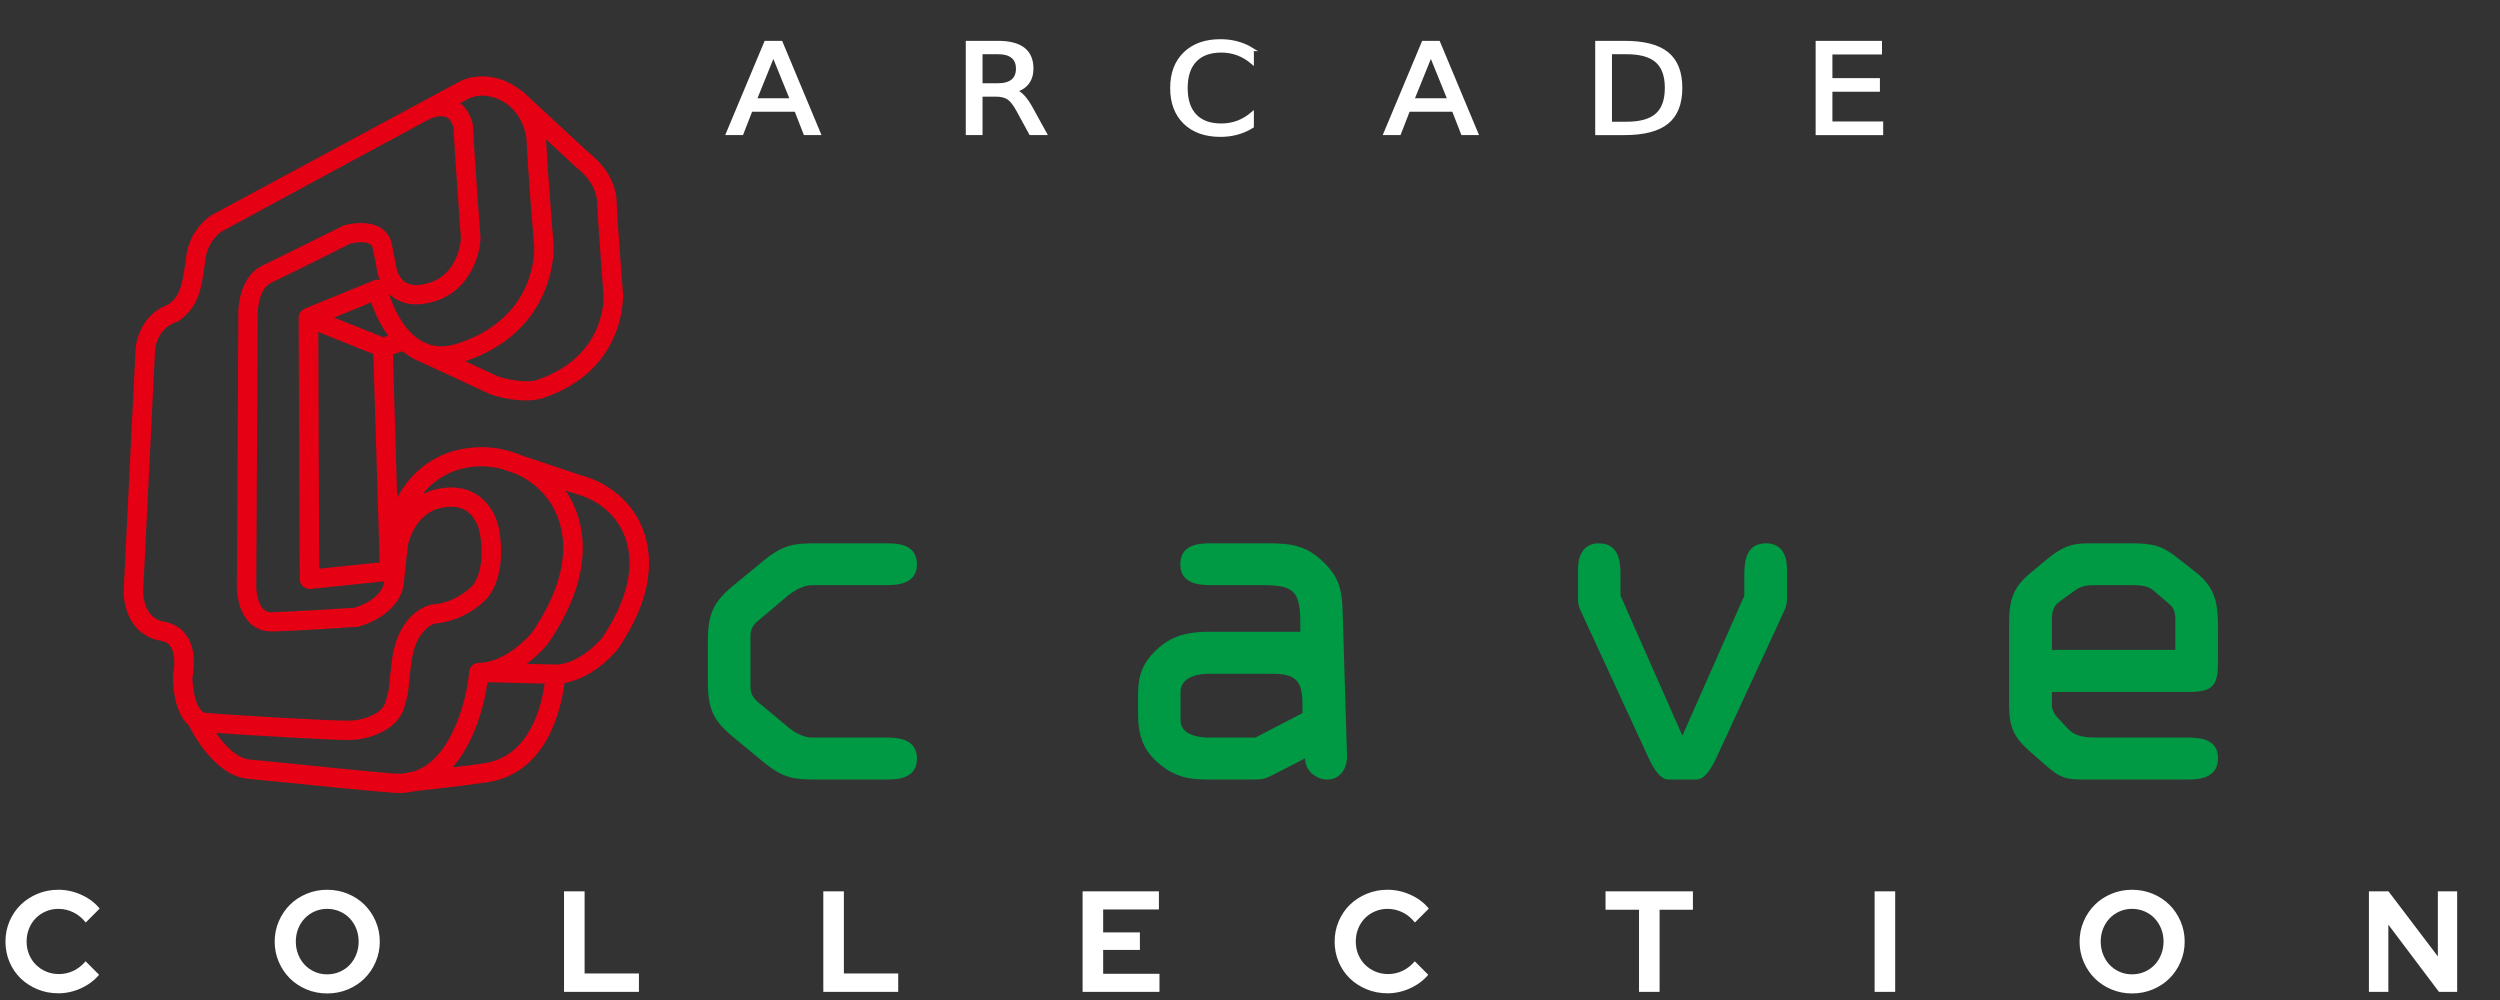 <?xml version="1.0" encoding="UTF-8" standalone="no"?>
<svg
   xmlns:dc="http://purl.org/dc/elements/1.1/"
   xmlns:cc="http://creativecommons.org/ns#"
   xmlns:rdf="http://www.w3.org/1999/02/22-rdf-syntax-ns#"
   xmlns:svg="http://www.w3.org/2000/svg"
   xmlns="http://www.w3.org/2000/svg"
   xmlns:sodipodi="http://sodipodi.sourceforge.net/DTD/sodipodi-0.dtd"
   xmlns:inkscape="http://www.inkscape.org/namespaces/inkscape"
   width="500"
   height="200"
   viewBox="0 0 500 200"
   version="1.1"
   id="svg267"
   sodipodi:docname="cave.svg"
   style="fill:none"
   inkscape:version="0.92.5 (2060ec1f9f, 2020-04-08)">
  <rect x="0" y="0" width="500" height="200" fill="#333333" stroke="none"/>
  <defs
     id="defs271">
    <clipPath
       id="a">
      <path
         style="clip-rule:evenodd"
         inkscape:connector-curvature="0"
         d="m 187.087,42.52 h 62.362 v 62.362 h -62.362 z"
         id="path2" />
    </clipPath>
    <clipPath
       id="b">
      <path
         inkscape:connector-curvature="0"
         d="m -948.174,452.103 h 141.731 v 158.165 h -141.731 z"
         id="path5" />
    </clipPath>
    <clipPath
       id="c">
      <path
         inkscape:connector-curvature="0"
         d="m -948.174,452.103 h 141.731 v 158.165 h -141.731 z"
         id="path8" />
    </clipPath>
  </defs>
  <sodipodi:namedview
     pagecolor="#ffffff"
     bordercolor="#666666"
     borderopacity="1"
     objecttolerance="10"
     gridtolerance="10"
     guidetolerance="10"
     inkscape:pageopacity="0"
     inkscape:pageshadow="2"
     inkscape:window-width="1366"
     inkscape:window-height="739"
     id="namedview269"
     showgrid="false"
     inkscape:pagecheckerboard="true"
     inkscape:zoom="3.0827585"
     inkscape:cx="163.85024"
     inkscape:cy="51.311652"
     inkscape:window-x="0"
     inkscape:window-y="0"
     inkscape:window-maximized="1"
     inkscape:current-layer="svg267"
     inkscape:snap-others="false"
     inkscape:object-nodes="false"
     inkscape:snap-nodes="false" />
  <g
     id="g48"
     transform="matrix(0.936,0,0,0.936,62.598,-104.737)">
    <path
       d="m 98.369,123.564 -3.912,9.676 h 7.838 z m -1.627,-2.592 h 3.269 l 8.123,19.444 h -2.998 l -1.942,-4.988 h -9.608 l -1.942,4.988 h -3.041 z"
       style="font-style:normal;font-weight:normal;font-size:40px;line-height:125%;font-family:sans-serif;letter-spacing:0px;word-spacing:0px;fill:#ffffff;fill-opacity:1;stroke:#ffffff;stroke-width:0.698;stroke-linecap:butt;stroke-linejoin:miter;stroke-miterlimit:4;stroke-dasharray:none;stroke-opacity:1"
       id="path36"
       inkscape:connector-curvature="0" />
    <path
       d="m 149.941,131.3 q 0.928,0.287 1.799,1.224 0.885,0.938 1.77,2.579 l 2.927,5.313 h -3.098 l -2.727,-4.988 q -1.056,-1.953 -2.056,-2.592 -0.985,-0.638 -2.698,-0.638 h -3.141 v 8.218 h -2.884 v -19.444 h 6.51 q 3.655,0 5.454,1.393 1.799,1.393 1.799,4.207 0,1.836 -0.942,3.047 -0.928,1.211 -2.712,1.68 z m -7.224,-8.166 v 6.902 h 3.626 q 2.084,0 3.141,-0.873 1.071,-0.886 1.071,-2.592 0,-1.706 -1.071,-2.566 -1.056,-0.873 -3.141,-0.873 z"
       style="font-style:normal;font-weight:normal;font-size:40px;line-height:125%;font-family:sans-serif;letter-spacing:0px;word-spacing:0px;fill:#ffffff;fill-opacity:1;stroke:#ffffff;stroke-width:0.698;stroke-linecap:butt;stroke-linejoin:miter;stroke-miterlimit:4;stroke-dasharray:none;stroke-opacity:1"
       id="path38"
       inkscape:connector-curvature="0" />
    <path
       d="m 200.697,122.471 v 2.774 q -1.456,-1.237 -3.112,-1.849 -1.642,-0.612 -3.498,-0.612 -3.655,0 -5.596,2.045 -1.942,2.032 -1.942,5.886 0,3.842 1.942,5.886 1.942,2.032 5.596,2.032 1.856,0 3.498,-0.612 1.656,-0.612 3.112,-1.849 v 2.748 q -1.513,0.938 -3.212,1.407 -1.685,0.469 -3.569,0.469 -4.84,0 -7.624,-2.696 -2.784,-2.709 -2.784,-7.384 0,-4.688 2.784,-7.384 2.784,-2.709 7.624,-2.709 1.913,0 3.598,0.469 1.699,0.456 3.184,1.38 z"
       style="font-style:normal;font-weight:normal;font-size:40px;line-height:125%;font-family:sans-serif;letter-spacing:0px;word-spacing:0px;fill:#ffffff;fill-opacity:1;stroke:#ffffff;stroke-width:0.698;stroke-linecap:butt;stroke-linejoin:miter;stroke-miterlimit:4;stroke-dasharray:none;stroke-opacity:1"
       id="path40-3"
       inkscape:connector-curvature="0" />
    <path
       d="m 238.863,123.564 -3.912,9.676 h 7.838 z m -1.627,-2.592 h 3.269 l 8.123,19.444 h -2.998 l -1.942,-4.988 h -9.608 l -1.942,4.988 h -3.041 z"
       style="font-style:normal;font-weight:normal;font-size:40px;line-height:125%;font-family:sans-serif;letter-spacing:0px;word-spacing:0px;fill:#ffffff;fill-opacity:1;stroke:#ffffff;stroke-width:0.698;stroke-linecap:butt;stroke-linejoin:miter;stroke-miterlimit:4;stroke-dasharray:none;stroke-opacity:1"
       id="path42"
       inkscape:connector-curvature="0" />
    <path
       d="m 277.211,123.135 v 15.12 h 3.483 q 4.411,0 6.453,-1.823 2.056,-1.823 2.056,-5.756 0,-3.907 -2.056,-5.717 -2.042,-1.823 -6.453,-1.823 z m -2.884,-2.162 h 5.925 q 6.196,0 9.094,2.357 2.898,2.344 2.898,7.345 0,5.027 -2.912,7.384 -2.912,2.357 -9.08,2.357 h -5.925 z"
       style="font-style:normal;font-weight:normal;font-size:40px;line-height:125%;font-family:sans-serif;letter-spacing:0px;word-spacing:0px;fill:#ffffff;fill-opacity:1;stroke:#ffffff;stroke-width:0.698;stroke-linecap:butt;stroke-linejoin:miter;stroke-miterlimit:4;stroke-dasharray:none;stroke-opacity:1"
       id="path44"
       inkscape:connector-curvature="0" />
    <path
       d="m 321.429,120.973 h 13.477 v 2.214 h -10.593 v 5.756 h 10.15 v 2.214 h -10.15 v 7.046 h 10.85 v 2.214 h -13.734 z"
       style="font-style:normal;font-weight:normal;font-size:40px;line-height:125%;font-family:sans-serif;letter-spacing:0px;word-spacing:0px;fill:#ffffff;fill-opacity:1;stroke:#ffffff;stroke-width:0.698;stroke-linecap:butt;stroke-linejoin:miter;stroke-miterlimit:4;stroke-dasharray:none;stroke-opacity:1"
       id="path46"
       inkscape:connector-curvature="0" />
  </g>
  <g
     id="g19"
     style="fill:#009944"
     transform="matrix(2.131,0,0,2.101,2162.132,-1126.262)">
    <path
       id="path11"
       d="m -948.174,597.086 c 0,-2.466 0.45,-3.67 2.373,-5.271 l 2.952,-2.463 c 1.894,-1.535 2.858,-1.572 5.185,-1.572 h 6.349 c 1.333,0 2.763,0.285 2.763,2.013 0,1.727 -1.589,1.969 -2.763,1.969 h -7.058 c -0.792,0 -1.585,0.432 -2.304,1.004 l -2.415,2.076 c -0.628,0.492 -1.081,0.901 -1.081,1.694 v 4.966 c 0,0.785 0.453,1.221 1.081,1.705 l 2.415,2.047 c 0.719,0.59 1.512,1.016 2.304,1.016 h 7.058 c 1.174,0 2.763,0.238 2.763,1.982 0,1.737 -1.43,2.016 -2.763,2.016 h -6.349 c -2.327,0 -3.291,-0.039 -5.185,-1.574 l -2.952,-2.475 c -1.923,-1.588 -2.373,-2.783 -2.373,-5.256 z"
       inkscape:connector-curvature="0" />
    <path
       id="path13"
       d="m -901.127,600.2 c -1.077,0 -2.685,0.295 -2.685,1.761 v 2.67 c 0,1.36 1.634,1.639 2.611,1.639 h 4.41 l 4.423,-2.326 v -0.852 c 0,-2.221 -0.626,-2.892 -2.831,-2.892 z m 0.044,-8.438 c -1.165,0 -2.75,-0.242 -2.75,-1.969 0,-1.728 1.405,-2.013 2.75,-2.013 h 5.498 c 2.096,0 3.595,0.195 5.185,1.785 1.545,1.539 1.744,2.746 1.803,4.76 l 0.408,13.611 c 0.039,1.168 -0.54,2.332 -1.867,2.332 -1.044,0 -2.098,-0.887 -2.068,-2.016 l -2.735,1.426 c -1.139,0.59 -1.178,0.59 -2.472,0.59 h -3.842 c -1.789,0 -3.086,-0.213 -4.541,-1.416 -1.673,-1.377 -2.084,-2.834 -2.084,-4.93 v -1.748 c 0,-1.924 0.468,-3.131 1.952,-4.467 1.399,-1.218 2.924,-1.507 4.673,-1.507 h 8.6 v -0.914 c 0,-3 -0.666,-3.524 -3.551,-3.524 z"
       inkscape:connector-curvature="0" />
    <path
       id="path15"
       d="m -850.899,592.766 v -2.021 c 0,-1.424 0.25,-2.965 2.039,-2.965 1.43,0 1.964,1.121 1.964,2.414 v 2.834 c 0,0.666 -0.168,1.009 -0.466,1.633 l -5.967,13.109 c -0.381,0.828 -1.078,2.498 -2.094,2.498 h -2.58 c -1.002,0 -1.715,-1.67 -2.081,-2.498 l -5.965,-13.109 c -0.311,-0.624 -0.457,-0.967 -0.457,-1.633 v -2.834 c 0,-1.293 0.545,-2.414 1.936,-2.414 1.805,0 2.051,1.541 2.051,2.965 v 2.021 l 5.809,13.322 z"
       inkscape:connector-curvature="0" />
    <path
       id="path17"
       d="m -822.032,597.922 h 11.585 v -2.449 c 0,-0.738 0.044,-1.346 -0.499,-1.853 l -1.537,-1.334 c -0.502,-0.471 -1.286,-0.524 -1.924,-0.524 h -3.397 c -0.736,0 -1.36,0 -2.023,0.473 l -1.392,1.017 c -0.483,0.368 -0.813,0.67 -0.813,1.826 z m 3.315,12.346 c -1.654,0 -2.326,0 -3.58,-1.088 l -1.707,-1.5 c -1.582,-1.41 -2.046,-2.336 -2.046,-4.498 v -7.734 c 0,-2.123 0.287,-3.391 1.949,-4.795 l 1.424,-1.203 c 1.893,-1.633 2.809,-1.67 4.443,-1.67 h 3.651 c 1.969,0 2.898,0.195 4.425,1.457 l 1.628,1.297 c 1.851,1.447 2.087,3.003 2.087,5.209 v 3.228 c 0,2.272 -0.371,2.957 -2.756,2.957 h -12.833 v 1.336 c 0,0.379 0.272,0.859 0.579,1.164 l 1.006,1.08 c 0.547,0.58 1.326,0.762 2.643,0.762 h 8.605 c 1.356,0 2.756,0.289 2.756,1.982 0,1.768 -1.574,2.016 -2.756,2.016 z"
       inkscape:connector-curvature="0" />
  </g>
  <path
     id="path21"
     d="m 120.371,127.646 c -4.803,5.4 -9.004,5.269 -9.179,5.262 l -0.018,0.007 c -0.015,0 -0.035,-0.007 -0.035,-0.007 l -5.826,-0.13 c 1.316,-0.983 2.692,-2.229 4.086,-3.785 0.038,-0.059 0.091,-0.128 0.146,-0.186 10.414,-15.144 6.958,-25.339 3.971,-30.078 -0.144,-0.226 -0.306,-0.445 -0.47,-0.643 l 2.208,0.721 c 4.582,1.225 8.199,4.411 9.734,8.556 1.491,3.962 1.882,10.725 -4.617,20.283 m -23.472,24.996 c -1.87,0.286 -4.149,0.591 -6.383,0.837 4.564,-5.204 6.457,-13.038 6.979,-17.041 l 11.444,0.286 c -0.601,4.37 -2.961,14.54 -12.041,15.919 m -17.917,2.084 c -4.552,-0.354 -16.564,-1.554 -23.721,-2.3 l -5.351,-0.522 c -2.545,-0.226 -5.014,-2.882 -6.729,-5.329 7.05,0.521 23.565,1.463 26.819,1.426 4.485,-0.139 9.648,-2.349 10.809,-6.402 0.769,-2.624 0.816,-2.968 0.943,-4.485 0.085,-0.817 0.175,-2.084 0.523,-4.68 0.869,-6.325 4.118,-7.561 4.68,-7.727 1.201,-0.071 6.18,-0.642 10.473,-5.035 0.048,-0.071 0.085,-0.138 0.153,-0.197 4.009,-5.204 2.268,-13.335 2.221,-13.688 -0.019,-0.059 -0.693,-4.337 -4.197,-6.707 -2.204,-1.524 -4.919,-1.94 -8.08,-1.3 -1.098,0.227 -2.112,0.611 -3,1.051 2.375,-2.996 5.634,-4.856 9.478,-5.415 2.324,-0.316 4.606,-0.119 6.787,0.492 0.161,0.077 0.301,0.156 0.475,0.204 l 2.007,0.682 c 2.811,1.258 5.279,3.343 6.927,5.946 2.495,3.943 5.278,12.499 -3.827,25.815 -5.085,5.74 -9.6,6.005 -10.379,6.026 l -0.179,-0.022 c -0.112,0 -0.181,0.032 -0.288,0.032 -0.016,0 -0.03,0 -0.048,0.019 -0.758,0.118 -1.402,0.677 -1.598,1.404 0,0 0,0.02 -0.015,0.03 0,0.078 -0.019,0.15 -0.019,0.218 -0.018,0.066 -0.018,0.106 -0.018,0.156 -0.119,2.321 -1.789,12.774 -7.485,17.778 -1.243,1.12 -2.578,1.837 -4.069,2.222 -0.315,0.029 -0.471,0.029 -0.511,0.056 -0.229,0.031 -0.404,0.083 -0.583,0.169 -0.727,0.091 -1.438,0.11 -2.199,0.079 M 32.774,124.321 c -4.197,-0.695 -4.148,-5.827 -4.148,-6.018 0,0.038 2.375,-47.982 2.375,-47.982 0,-0.239 0.166,-4.585 4.351,-5.942 0.206,-0.066 0.402,-0.146 0.576,-0.316 3.566,-2.716 4.274,-5.475 5.087,-11.611 0.307,-4.142 3.132,-6.051 3.244,-6.11 13.852,-7.52 40.519,-21.953 41.471,-22.436 0.998,-0.494 2.531,-0.934 3.564,-0.462 0.622,0.295 1.098,0.985 1.394,2.014 0.256,5.36 1.392,20.563 1.497,22.217 -0.035,0.756 -0.621,7.481 -6.838,9.035 -1.876,0.493 -3.367,0.391 -4.361,-0.316 -1.548,-1.049 -1.769,-3.233 -1.769,-3.244 -0.013,-0.088 -0.013,-0.138 -0.041,-0.204 l -0.806,-4.083 c -0.284,-1.438 -1.097,-2.606 -2.322,-3.336 -2.717,-1.639 -6.668,-0.618 -7.124,-0.509 -0.128,0.041 -0.229,0.086 -0.336,0.146 -0.127,0.05 -11.465,5.716 -16.011,7.898 -5.42,2.584 -4.933,10.266 -4.913,10.588 0,-0.127 -0.298,53.708 -0.298,53.708 0,0.505 0.068,4.771 2.638,7.278 1.165,1.113 2.724,1.701 4.445,1.653 5.257,-0.119 16.513,-0.907 16.979,-0.924 0.14,-0.022 0.242,-0.029 0.362,-0.049 0.338,-0.109 8.434,-2.272 9.021,-9.019 0.332,-3.626 0.801,-7.399 0.816,-7.43 0.021,-0.149 1.296,-6.187 6.674,-7.319 2.094,-0.413 3.782,-0.206 5.032,0.67 2.13,1.453 2.613,4.261 2.613,4.28 0.029,0.196 1.431,6.793 -1.402,10.588 -3.639,3.65 -7.711,3.767 -7.88,3.767 -0.11,0 -0.219,0.028 -0.316,0.048 -0.276,0.056 -6.623,1.247 -7.94,11.024 -0.347,2.693 -0.469,4.013 -0.539,4.879 -0.107,1.258 -0.107,1.336 -0.822,3.746 -0.578,2.062 -4.16,3.527 -7.155,3.577 -3.417,0.078 -23.841,-1.111 -28.736,-1.561 -1.911,-0.19 -2.674,-4.681 -2.674,-7.152 0.234,-1.119 0.913,-5.257 -1.132,-8.248 -1.03,-1.523 -2.618,-2.496 -4.573,-2.843 M 99.988,19.984 c 1.618,0.747 4.426,2.771 5.288,7.502 0.357,7.426 1.542,21.788 1.559,21.908 0.024,0.541 0.585,14.129 -15.292,19.304 -2.161,0.715 -4.112,0.747 -5.88,0.136 -0.464,-0.226 -0.744,-0.354 -0.744,-0.354 -0.111,-0.058 -0.197,-0.079 -0.321,-0.118 -0.05,-0.019 -0.107,-0.049 -0.161,-0.071 -3.857,-2.132 -5.871,-7.127 -6.661,-9.537 0.281,0.268 0.593,0.521 0.93,0.766 2.01,1.408 4.566,1.723 7.617,0.917 7.458,-1.908 9.649,-9.157 9.772,-12.735 v -0.166 c -0.016,-0.197 -1.27,-17.247 -1.525,-22.491 0,-0.144 -0.013,-0.274 -0.049,-0.38 -0.571,-2.085 -1.526,-3.296 -2.496,-4.043 l 1.721,-0.912 c 1.676,-0.849 4.137,-0.79 6.242,0.275 M 119.374,39.775 c 0.324,6.589 1.334,19.139 1.334,19.256 0.038,0.461 0.51,12.38 -13.446,17.002 -2.072,0.689 -6.931,-0.317 -8.097,-0.943 -0.034,-0.02 -2.959,-1.359 -6.123,-2.843 18.504,-6.215 17.69,-22.957 17.69,-23.107 -0.015,-0.199 -1.134,-13.767 -1.526,-21.25 l 5.817,5.376 c 1.929,1.615 3.785,3.358 4.351,6.511 m -55.533,73.958 -0.181,-47.335 10.999,4.405 1.28,41.68 z M 76.646,67.447 66.817,63.523 74.233,60.479 c 0.618,1.747 1.705,4.312 3.406,6.665 z m -5.7,54.095 c -1.551,0.106 -11.803,0.774 -16.59,0.904 -0.689,0.028 -1.2,-0.16 -1.629,-0.571 -1.206,-1.139 -1.474,-3.677 -1.474,-4.474 l 0.282,-53.855 c 0,-0.216 -0.241,-5.587 2.752,-7.021 4.232,-2.006 14.331,-7.061 15.837,-7.829 0.962,-0.226 2.942,-0.461 3.882,0.118 0.213,0.127 0.424,0.326 0.532,0.807 l 0.797,3.983 c 0.015,0.355 0.18,1.299 0.641,2.41 -0.409,-0.11 -0.863,-0.11 -1.249,0.08 L 60.933,61.735 c -0.139,0.086 -0.302,0.179 -0.447,0.282 -0.034,0.022 -0.052,0.041 -0.085,0.08 -0.122,0.109 -0.226,0.215 -0.337,0.364 v 0.011 c -0.077,0.098 -0.13,0.215 -0.203,0.324 -0.013,0.067 -0.013,0.109 -0.032,0.118 -0.016,0.041 -0.016,0.082 -0.035,0.127 -0.034,0.15 -0.049,0.316 -0.049,0.482 0,0.022 -0.018,0.022 -0.018,0.022 v 0.02 l 0.225,52.298 c 0,0.552 0.239,1.055 0.661,1.438 0.403,0.346 0.936,0.53 1.506,0.485 l 14.754,-1.527 c -0.528,3.481 -5.047,5.016 -5.927,5.282 m 57.683,-15.539 c -1.985,-5.288 -6.541,-9.361 -12.264,-10.887 0.103,0.031 -8.026,-2.694 -11.885,-3.98 -3.408,-1.467 -7.242,-2.057 -11.024,-1.506 -6.161,0.837 -11.087,4.406 -14.018,9.923 l -0.854,-28.672 1.939,-0.63 c 0.62,0.518 1.283,0.97 1.983,1.384 0.517,0.306 1.066,0.526 1.62,0.749 l 13.288,6.167 c 1.876,1.003 7.845,2.192 11.072,1.091 16.885,-5.528 16.133,-20.718 16.118,-20.866 0,-0.178 -1.046,-12.861 -1.332,-19.379 -0.009,-0.061 -0.009,-0.169 -0.028,-0.229 -0.764,-4.238 -3.145,-6.714 -5.615,-8.771 0.046,0.09 -13.061,-12.083 -13.061,-12.083 -0.108,-0.07 -0.209,-0.116 -0.351,-0.19 -0.751,-0.607 -1.584,-1.168 -2.482,-1.6 -3.249,-1.584 -6.996,-1.651 -9.82,-0.216 0,0 -45.479,24.483 -49.656,26.746 -0.286,0.168 -4.681,2.991 -5.101,9.027 -0.806,5.684 -1.335,7.149 -3.422,8.782 -6.433,2.39 -6.641,9.036 -6.641,9.361 0,-0.079 -2.359,47.938 -2.359,47.938 -0.084,3.016 1.326,8.946 7.386,9.976 0.902,0.15 1.545,0.506 1.986,1.162 1.092,1.602 0.744,4.495 0.515,5.463 -0.016,0.134 -0.039,0.277 -0.039,0.39 -0.018,0.876 0,7.165 3.21,9.969 0.548,1.163 5.101,10.017 11.742,10.626 l 5.34,0.524 c 7.174,0.727 19.198,1.948 23.811,2.284 1.515,0.106 2.958,0 4.321,-0.336 2.427,-0.257 9.741,-1.083 14.468,-1.769 12.139,-1.831 14.832,-15.103 15.419,-19.843 2.28,-0.434 6.339,-1.824 10.47,-6.529 0.088,-0.082 0.12,-0.15 0.157,-0.199 7.538,-10.934 6.945,-19.007 5.106,-23.875"
     inkscape:connector-curvature="0"
     style="fill:#e60013;stroke-width:1.209" />
  <path
     d="m 11.675,198.66 c 1.551,0 3.059,-0.335 4.525,-1.005 1.466,-0.67 2.671,-1.57 3.617,-2.7 v 0 l -2.695,-2.7 c -0.7,0.823 -1.503,1.455 -2.411,1.896 -0.908,0.44 -1.882,0.661 -2.922,0.661 -0.927,0 -1.782,-0.167 -2.567,-0.503 -0.785,-0.335 -1.466,-0.79 -2.042,-1.364 -0.577,-0.574 -1.031,-1.259 -1.362,-2.053 -0.331,-0.795 -0.496,-1.651 -0.496,-2.57 0,-0.938 0.161,-1.805 0.482,-2.599 0.321,-0.795 0.766,-1.484 1.333,-2.068 0.567,-0.584 1.243,-1.043 2.028,-1.379 0.785,-0.335 1.622,-0.503 2.511,-0.503 1.059,0 2.061,0.234 3.007,0.704 0.946,0.469 1.768,1.144 2.468,2.025 v 0 l 2.78,-2.786 c -0.927,-1.149 -2.137,-2.063 -3.631,-2.743 -1.494,-0.68 -3.035,-1.02 -4.624,-1.02 -1.475,0 -2.86,0.268 -4.156,0.804 -1.295,0.536 -2.416,1.264 -3.362,2.183 -0.946,0.919 -1.693,2.015 -2.241,3.288 -0.548,1.273 -0.823,2.637 -0.823,4.093 0,1.455 0.269,2.814 0.808,4.078 0.539,1.264 1.281,2.355 2.227,3.274 0.946,0.919 2.066,1.647 3.362,2.183 1.295,0.536 2.69,0.804 4.184,0.804 z m 53.757,0.03 c 1.475,0 2.856,-0.268 4.142,-0.804 1.286,-0.536 2.397,-1.268 3.333,-2.197 0.936,-0.929 1.678,-2.029 2.227,-3.303 0.548,-1.273 0.823,-2.628 0.823,-4.064 0,-1.436 -0.274,-2.791 -0.823,-4.064 -0.548,-1.273 -1.291,-2.374 -2.227,-3.303 -0.936,-0.929 -2.047,-1.661 -3.333,-2.197 -1.286,-0.536 -2.667,-0.804 -4.142,-0.804 -1.456,0 -2.827,0.268 -4.113,0.804 -1.286,0.536 -2.397,1.268 -3.333,2.197 -0.936,0.929 -1.678,2.03 -2.227,3.303 -0.548,1.273 -0.823,2.628 -0.823,4.064 0,1.436 0.274,2.791 0.823,4.064 0.548,1.273 1.291,2.374 2.227,3.303 0.936,0.929 2.047,1.661 3.333,2.197 1.286,0.536 2.657,0.804 4.113,0.804 z m 0,-3.82 c -0.889,0 -1.716,-0.167 -2.482,-0.503 -0.766,-0.335 -1.428,-0.795 -1.986,-1.379 -0.558,-0.584 -0.998,-1.278 -1.319,-2.082 -0.321,-0.804 -0.482,-1.666 -0.482,-2.585 0,-0.938 0.161,-1.805 0.482,-2.599 0.321,-0.795 0.761,-1.484 1.319,-2.068 0.558,-0.584 1.22,-1.043 1.986,-1.379 0.766,-0.335 1.593,-0.503 2.482,-0.503 0.889,0 1.721,0.167 2.496,0.503 0.775,0.335 1.442,0.795 2,1.379 0.558,0.584 0.998,1.273 1.319,2.068 0.321,0.795 0.482,1.661 0.482,2.599 0,0.919 -0.161,1.781 -0.482,2.585 -0.321,0.804 -0.761,1.498 -1.319,2.082 -0.558,0.584 -1.225,1.043 -2,1.379 -0.775,0.335 -1.608,0.503 -2.496,0.503 z m 62.352,3.504 v -3.676 h -10.865 v -16.428 h -4.113 v 20.104 z m 51.856,0 v -3.676 h -10.865 v -16.428 h -4.113 v 20.104 z m 52.253,0 v -3.619 h -11.262 v -4.767 h 7.347 v -3.504 h -7.347 v -4.595 h 11.149 v -3.619 h -15.262 v 20.104 z m 45.615,0.287 c 1.551,0 3.059,-0.335 4.525,-1.005 1.466,-0.67 2.671,-1.57 3.617,-2.7 v 0 l -2.695,-2.7 c -0.7,0.823 -1.503,1.455 -2.411,1.895 -0.908,0.44 -1.882,0.661 -2.922,0.661 -0.927,0 -1.782,-0.167 -2.567,-0.503 -0.785,-0.335 -1.466,-0.79 -2.042,-1.364 -0.577,-0.574 -1.031,-1.259 -1.362,-2.053 -0.331,-0.795 -0.496,-1.651 -0.496,-2.57 0,-0.938 0.161,-1.805 0.482,-2.599 0.321,-0.795 0.766,-1.484 1.333,-2.068 0.567,-0.584 1.243,-1.043 2.028,-1.379 0.785,-0.335 1.622,-0.503 2.511,-0.503 1.059,0 2.061,0.235 3.007,0.704 0.946,0.469 1.768,1.144 2.468,2.025 v 0 l 2.78,-2.786 c -0.927,-1.149 -2.137,-2.063 -3.631,-2.743 -1.494,-0.68 -3.035,-1.02 -4.624,-1.02 -1.475,0 -2.86,0.268 -4.156,0.804 -1.295,0.536 -2.416,1.264 -3.362,2.183 -0.946,0.919 -1.693,2.015 -2.241,3.288 -0.548,1.273 -0.823,2.637 -0.823,4.093 0,1.455 0.269,2.815 0.808,4.078 0.539,1.264 1.281,2.355 2.227,3.274 0.946,0.919 2.066,1.647 3.362,2.183 1.295,0.536 2.69,0.804 4.184,0.804 z m 54.409,-0.287 v -16.428 h 6.666 v -3.676 h -17.475 v 3.676 h 6.695 v 16.428 z m 47.119,0 v -20.104 h -4.113 v 20.104 z m 47.374,0.316 c 1.475,0 2.856,-0.268 4.142,-0.804 1.286,-0.536 2.397,-1.268 3.333,-2.197 0.936,-0.929 1.678,-2.029 2.227,-3.303 0.548,-1.273 0.823,-2.628 0.823,-4.064 0,-1.436 -0.274,-2.791 -0.823,-4.064 -0.548,-1.273 -1.291,-2.374 -2.227,-3.303 -0.936,-0.929 -2.047,-1.661 -3.333,-2.197 -1.286,-0.536 -2.667,-0.804 -4.142,-0.804 -1.456,0 -2.827,0.268 -4.113,0.804 -1.286,0.536 -2.397,1.268 -3.333,2.197 -0.936,0.929 -1.678,2.03 -2.227,3.303 -0.548,1.273 -0.823,2.628 -0.823,4.064 0,1.436 0.274,2.791 0.823,4.064 0.548,1.273 1.291,2.374 2.227,3.303 0.936,0.929 2.047,1.661 3.333,2.197 1.286,0.536 2.657,0.804 4.113,0.804 z m 0,-3.82 c -0.889,0 -1.716,-0.167 -2.482,-0.503 -0.766,-0.335 -1.428,-0.795 -1.986,-1.379 -0.558,-0.584 -0.998,-1.278 -1.319,-2.082 -0.322,-0.804 -0.482,-1.666 -0.482,-2.585 0,-0.938 0.161,-1.805 0.482,-2.599 0.322,-0.795 0.761,-1.484 1.319,-2.068 0.558,-0.584 1.22,-1.043 1.986,-1.379 0.766,-0.335 1.593,-0.503 2.482,-0.503 0.889,0 1.721,0.167 2.496,0.503 0.775,0.335 1.442,0.795 2,1.379 0.558,0.584 0.998,1.273 1.319,2.068 0.322,0.795 0.482,1.661 0.482,2.599 0,0.919 -0.161,1.781 -0.482,2.585 -0.322,0.804 -0.761,1.498 -1.319,2.082 -0.558,0.584 -1.225,1.043 -2,1.379 -0.775,0.335 -1.608,0.503 -2.496,0.503 z m 51.26,3.504 V 184.934 l 10.127,13.441 h 3.631 v -20.104 h -3.858 v 13.01 l -9.872,-13.01 h -3.915 v 20.104 z"
     id="COLLECTION"
     inkscape:connector-curvature="0"
     style="fill:#ffffff;fill-rule:nonzero;stroke:none;stroke-width:1.22" />
</svg>
